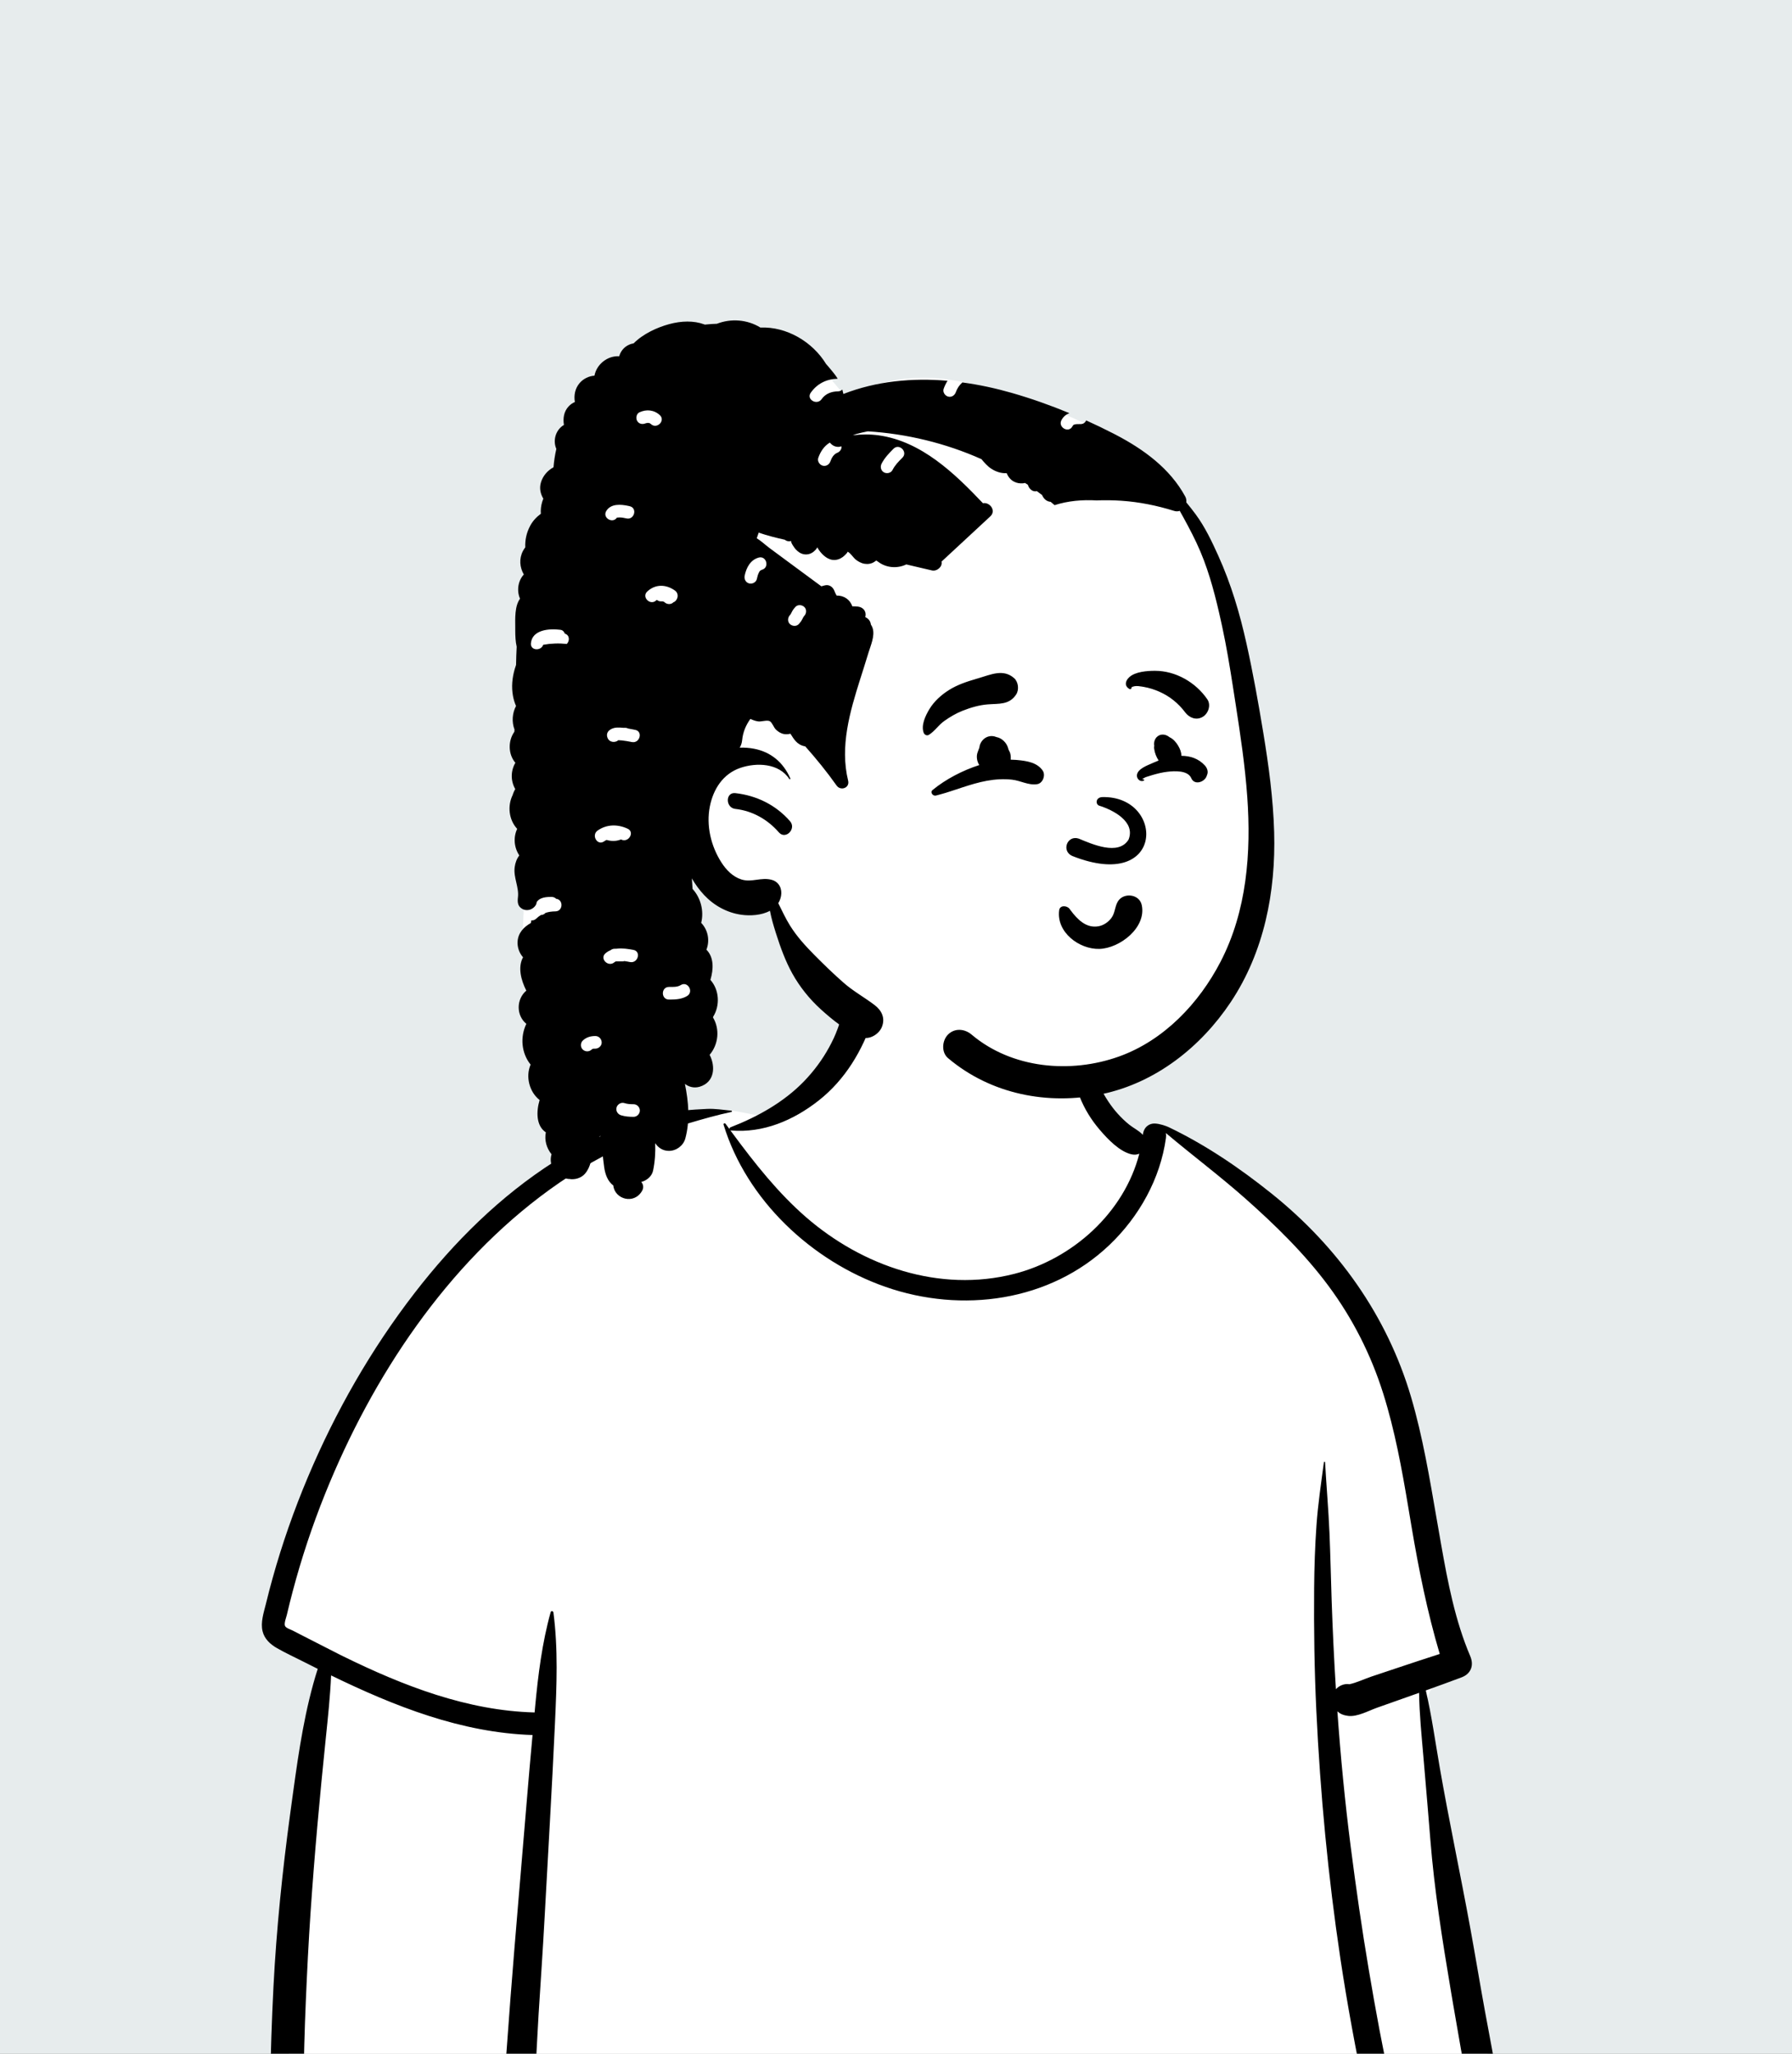 <svg width="240" height="275" viewBox="0 0 240 275" fill="none" xmlns="http://www.w3.org/2000/svg">
<rect x="0" y="0" width="240" height="275" fill="#808080" stroke="none"/>
<g clip-path="url(#clip0_81_21026)">
<rect width="240" height="275" fill="#E7ECED"/>
<path fill-rule="evenodd" clip-rule="evenodd" d="M194.636 251.934C193.785 247.123 193.004 242.299 192.295 237.465C191.958 235.17 191.629 232.872 191.334 230.571C191.127 228.959 190.812 227.115 191.909 225.921C193.452 224.241 194.853 222.802 195.042 220.395C195.22 218.13 194.454 215.661 193.975 213.462C192.971 208.851 191.722 204.297 190.341 199.787C188.938 195.204 187.399 190.664 185.838 186.133C184.379 181.897 182.977 177.623 181.076 173.558C177.47 165.845 171.369 160.133 163.828 156.319C161.953 155.37 158.127 151.984 156.168 151.226C154.367 150.529 154.373 152.564 152.601 151.797C151.183 151.184 149.864 150.367 149.07 148.998C148.209 147.512 146.048 145.433 145.719 143.703C145.022 140.036 145.777 136.914 143.161 134.154C140.838 131.703 137.716 130.024 134.486 129.123C127.38 127.14 117.903 128.526 113.615 135.132C111.568 138.287 110.852 142.1 108.089 144.674C105.676 146.922 106.216 148.459 103.091 149.618C102.914 149.684 98.116 148.654 97.939 148.72C94.521 147.988 91.253 150.037 88.117 151.226C83.441 152.998 78.989 155.304 74.806 158.046C66.373 163.574 59.15 170.752 53.194 178.875C47.19 187.064 42.532 196.244 39.215 205.838C38.409 208.168 37.685 210.527 37.047 212.909C36.69 214.241 36.308 215.624 36.743 216.989C37.099 218.105 37.89 218.936 38.82 219.606C40.079 220.514 42.606 221.105 42.557 222.931C42.52 224.32 42.049 225.781 41.819 227.153C41.545 228.788 41.32 230.431 41.096 232.073C40.073 239.544 39.277 247.057 38.925 254.592C38.579 262.011 38.291 269.581 38.806 276.998C38.84 277.487 38.986 277.936 39.221 278.315C39.001 278.399 38.984 278.809 39.257 278.867C39.449 278.907 39.64 278.948 39.831 278.988C40.229 279.289 40.725 279.474 41.295 279.492C41.682 279.504 42.069 279.522 42.455 279.541C46.533 280.394 50.61 281.2 54.741 281.81C59.762 282.551 64.798 283.155 69.85 283.647C80.231 284.656 90.53 284.321 100.924 283.777C111.302 283.234 121.675 283.107 132.064 283.377C142.462 283.648 152.856 284.1 163.257 284.285C174.876 284.492 186.478 284.175 198.064 283.251C199.652 283.124 200.635 281.86 200.322 280.281C198.445 270.825 196.318 261.432 194.636 251.934Z" fill="white"/>
<path fill-rule="evenodd" clip-rule="evenodd" d="M94.698 148.487C95.773 148.44 96.869 148.614 97.941 148.72C98.034 148.729 98.069 148.873 97.964 148.895C96.046 149.296 94.148 149.844 92.264 150.401L91.457 150.64C89.333 151.269 87.27 151.918 85.213 152.756C81.114 154.428 77.221 156.684 73.637 159.275C59.839 169.256 49.852 184.366 43.55 200.01C41.839 204.259 40.389 208.613 39.214 213.041C38.928 214.118 38.66 215.199 38.405 216.284C38.33 216.602 38.004 217.417 38.183 217.742C38.341 218.03 38.955 218.208 39.24 218.357L40.204 218.857C42.084 219.826 45.215 221.419 45.529 221.575L46.018 221.816C54.028 225.744 62.586 229.075 71.599 229.305L71.669 228.535V228.535C72.071 224.278 72.598 219.999 73.749 215.873C73.811 215.651 74.093 215.726 74.119 215.923C74.76 220.808 74.555 225.73 74.331 230.637C73.935 239.328 73.409 248.015 72.942 256.702C72.708 261.048 72.405 265.391 72.132 269.735C71.858 274.087 71.77 278.544 71.145 282.861C71.006 283.823 69.879 284.346 69.026 284.245C68.082 284.132 67.356 283.301 67.352 282.347C67.34 279.833 67.656 277.288 67.832 274.78C67.999 272.397 68.177 270.015 68.361 267.633C69.031 258.94 69.802 250.257 70.515 241.568C70.767 238.486 71.04 235.407 71.322 232.328C61.774 232.02 52.854 228.482 44.344 224.348C44.221 227.146 43.924 229.939 43.636 232.725C42.832 240.499 42.123 248.271 41.593 256.07C41.325 260.009 41.13 263.953 40.96 267.897C40.876 269.836 40.808 271.774 40.756 273.714C40.739 274.36 40.723 275.007 40.709 275.654L40.68 277.135C40.656 278.073 40.561 278.943 39.771 279.626C38.97 280.32 37.887 280.357 37.093 279.626C36.031 278.647 36.219 277.314 36.25 276C36.276 274.891 36.308 273.783 36.344 272.675C36.418 270.459 36.511 268.243 36.625 266.028C37.024 258.285 37.82 250.573 38.86 242.892L39.267 239.927C40.025 234.415 40.858 228.777 42.553 223.468C41.893 223.139 41.235 222.808 40.579 222.476C39.416 221.887 38.213 221.334 37.082 220.684C36.185 220.168 35.412 219.46 35.162 218.416C34.883 217.252 35.309 215.98 35.592 214.845L35.617 214.745C35.894 213.602 36.193 212.464 36.508 211.331C37.786 206.737 39.367 202.232 41.217 197.837C44.92 189.038 49.7 180.679 55.54 173.121C60.796 166.317 67.005 160.147 74.282 155.52C77.84 153.258 81.631 151.4 85.641 150.087C87.515 149.473 89.554 148.939 91.517 148.72C92.575 148.601 93.635 148.533 94.698 148.487ZM113.736 134.544C115.013 133.173 117.55 134.592 116.937 136.408C115.495 140.682 113.198 144.58 109.615 147.388C106.246 150.027 102.228 151.742 97.902 151.376C97.869 151.373 97.84 151.364 97.814 151.352L98.187 151.858C101.114 155.819 104.202 159.725 107.924 162.963C115.507 169.559 125.831 173.117 135.801 170.586C143.645 168.595 150.556 162.39 152.588 154.482C152.297 154.613 151.95 154.658 151.57 154.575C149.944 154.222 148.334 152.511 147.286 151.284C146.151 149.957 145.265 148.524 144.616 146.904C143.427 143.94 143.046 140.123 144.669 137.252C144.869 136.898 145.331 137.096 145.37 137.442L145.432 137.981C145.745 140.672 146.135 143.275 147.403 145.729C148.024 146.929 148.768 148.101 149.674 149.106C150.158 149.644 150.684 150.158 151.251 150.609C151.804 151.049 152.473 151.366 152.968 151.871L153.059 151.967L153.061 151.95C153.187 150.885 153.934 150.415 154.664 150.445C155.372 150.473 156.202 150.785 156.524 150.934L156.554 150.948C161.488 153.317 166.032 156.405 170.308 159.831C179.151 166.917 185.776 176.179 188.986 187.086C190.562 192.44 191.466 197.956 192.42 203.446L193.008 206.81C193.899 211.879 194.894 217.047 196.905 221.762C197.425 222.981 197.024 224.125 195.748 224.605C194.156 225.204 192.557 225.784 190.956 226.356C191.742 229.73 192.222 233.221 192.811 236.611C194.063 243.818 195.597 250.979 196.912 258.176C197.585 261.856 198.191 265.549 198.863 269.229C199.187 271.001 199.524 272.771 199.853 274.543C200.029 275.498 200.19 276.456 200.359 277.413L200.388 277.572C200.485 278.076 200.606 278.598 200.467 279.103C200.309 279.679 199.86 280.086 199.459 280.499C199.128 280.839 198.651 280.841 198.247 280.656L198.113 280.594C197.391 280.256 196.825 279.919 196.568 279.103C196.406 278.587 196.348 278.005 196.242 277.473C196.038 276.454 195.845 275.433 195.663 274.409C195.299 272.36 194.943 270.31 194.596 268.258L194.271 266.337C193.158 259.715 192.101 253.054 191.566 246.362C191.329 243.394 191.078 240.428 190.824 237.461L190.634 235.236C190.393 232.42 190.098 229.533 190.057 226.678L189.099 227.018V227.018L184.428 228.67V228.67C183.27 229.08 181.795 229.919 180.549 229.766C179.939 229.691 179.474 229.499 179.114 229.15C179.545 235.223 180.127 241.285 180.903 247.316C181.609 252.804 182.392 258.285 183.316 263.74C183.774 266.442 184.244 269.141 184.755 271.832C185.011 273.179 185.275 274.523 185.546 275.866C185.682 276.536 185.843 277.206 185.948 277.882C186.069 278.655 185.856 279.131 185.424 279.768C185.07 280.29 184.36 280.559 183.785 280.198C183.023 279.72 182.625 279.305 182.401 278.434C182.198 277.643 182.074 276.817 181.916 276.016C181.625 274.537 181.344 273.056 181.073 271.574C180.505 268.473 179.982 265.364 179.514 262.246C177.867 251.263 176.823 240.187 176.295 229.093C176.034 223.62 175.954 218.142 176 212.663C176.024 209.854 176.115 207.038 176.314 204.237C176.515 201.401 176.933 198.622 177.307 195.813C177.32 195.714 177.46 195.709 177.465 195.813C177.642 198.962 177.919 202.107 178.055 205.264C178.185 208.276 178.242 211.293 178.345 214.307C178.48 218.268 178.668 222.232 178.917 226.192C179.367 225.7 180.046 225.415 180.725 225.526C181.708 225.32 182.767 224.804 183.705 224.49L187.24 223.309V223.309C189.099 222.688 190.957 222.071 192.822 221.473C191.155 215.861 190.013 210.165 189.037 204.387L188.602 201.788C187.741 196.672 186.813 191.554 185.253 186.6C183.614 181.392 181.16 176.55 177.905 172.165C174.696 167.844 170.793 164.039 166.774 160.48C163.333 157.433 159.652 154.682 156.142 151.719C156.179 151.915 156.187 152.131 156.154 152.369C155.408 157.832 152.559 162.92 148.589 166.704C140.613 174.307 128.805 175.884 118.597 172.319C108.721 168.871 99.99 160.704 96.906 150.597C96.853 150.425 97.084 150.356 97.177 150.483C97.348 150.718 97.52 150.952 97.692 151.187C97.681 151.094 97.729 150.992 97.844 150.948C101.443 149.557 104.978 147.586 107.676 144.797C108.99 143.437 110.138 141.897 111.044 140.235C111.478 139.44 111.868 138.616 112.179 137.764L112.258 137.544C112.635 136.477 112.95 135.389 113.736 134.544Z" fill="black"/>
<path fill-rule="evenodd" clip-rule="evenodd" d="M111.129 50.584L112.954 52.755C111.944 53.467 110.99 54.183 110.093 54.902L110.092 54.9C114.248 52.187 118.85 50.584 123.822 50.584C133.399 50.584 152.851 58.813 157.248 64.749C159.43 67.695 163.485 76.738 165.589 86.57C167.279 94.469 169.793 116.786 167.279 125.172C164.062 135.905 153.477 145.824 142.563 145.824C131.649 145.824 114.704 137.942 102.645 120.668C102.093 119.878 95.761 118.962 91.243 115.997L92.429 129.069L93.331 136.673L93.132 137.214C89.896 145.967 87.332 150.534 85.44 150.914C83.509 151.302 79.577 148.135 73.643 141.415L72.885 138.231C70.959 130.11 69.996 125.751 69.996 125.153L69.997 125.045C70.026 123.67 70.499 115.891 70.509 113.797L70.509 82.419C76.891 61.196 82.98 50.584 88.778 50.584H111.129Z" fill="white"/>
<path fill-rule="evenodd" clip-rule="evenodd" d="M96.009 43.356C97.885 42.629 100.059 42.766 101.84 43.861C105.337 43.711 108.814 45.757 110.637 48.743C110.675 48.786 110.716 48.828 110.751 48.87L111.138 49.321C111.504 49.751 111.89 50.225 112.195 50.715C110.698 50.749 109.45 51.359 108.579 52.593C107.958 53.473 109.381 54.309 110.017 53.477L110.039 53.446C110.562 52.706 111.351 52.419 112.23 52.404C112.482 52.4 112.673 52.303 112.809 52.161C112.862 52.357 112.911 52.556 112.955 52.755C117.379 51.033 122.149 50.578 126.899 50.986C126.691 51.323 126.517 51.685 126.383 52.064C126.231 52.495 126.555 52.989 126.973 53.104C127.425 53.228 127.834 52.963 127.997 52.554L128.012 52.514C128.195 51.996 128.493 51.552 128.893 51.208C131.13 51.511 133.35 51.994 135.516 52.615C138.12 53.363 140.698 54.276 143.221 55.321C142.793 55.489 142.424 55.772 142.166 56.245C141.65 57.189 143.068 58.034 143.606 57.132L143.625 57.098C143.678 57.002 143.725 56.943 143.759 56.91L143.771 56.899L143.846 56.865L143.984 56.825V56.825L144.038 56.812C144.084 56.801 144.104 56.802 144.227 56.795C144.392 56.786 144.556 56.787 144.721 56.787C145.108 56.786 145.355 56.571 145.467 56.295C146.711 56.856 147.94 57.448 149.147 58.068L149.434 58.217C153.16 60.164 156.689 62.721 158.736 66.484C158.872 66.736 158.914 67.01 158.88 67.272C159.317 67.797 159.74 68.338 160.146 68.887C161.384 70.57 162.29 72.482 163.148 74.378C164.874 78.191 166.036 82.107 166.942 86.191C167.819 90.126 168.527 94.103 169.184 98.081C169.913 102.5 170.519 106.958 170.646 111.44C170.87 119.432 169.308 127.469 164.823 134.197C160.822 140.199 154.797 144.965 147.651 146.491C140.384 148.042 132.694 146.529 126.966 141.685C126.043 140.905 126.17 139.33 126.966 138.531C127.868 137.631 129.199 137.756 130.118 138.531C135.512 143.094 143.363 143.798 149.861 141.473C155.87 139.322 160.577 134.359 163.465 128.786C166.989 121.989 167.582 114.182 167.041 106.662C166.746 102.532 166.131 98.436 165.497 94.347L165.114 91.885C164.697 89.218 164.259 86.556 163.687 83.916L163.553 83.302C162.854 80.119 162.035 76.854 160.769 73.862C160.106 72.292 159.307 70.779 158.49 69.285C158.331 68.995 158.168 68.701 158.001 68.405C157.777 68.484 157.522 68.496 157.253 68.412C154.944 67.693 152.572 67.211 150.157 67.051C149.057 66.977 147.955 66.966 146.855 67.008C144.971 66.899 143.034 67.064 141.24 67.642C141.064 67.492 140.886 67.344 140.708 67.197C140.66 67.193 140.612 67.188 140.564 67.178C140.106 67.088 139.785 66.763 139.591 66.352C139.58 66.33 139.571 66.308 139.563 66.286C139.333 66.111 139.101 65.938 138.868 65.767C138.298 65.915 137.799 65.441 137.665 64.921C137.538 64.836 137.409 64.753 137.281 64.669C137.181 64.694 137.081 64.714 136.984 64.721C136.565 64.751 136.16 64.687 135.788 64.487C135.317 64.234 135.017 63.825 134.816 63.36C134.104 63.404 133.384 63.173 132.748 62.755C132.232 62.417 131.836 61.949 131.443 61.482C126.652 59.344 121.444 58.082 116.223 57.759C115.709 57.858 115.198 57.975 114.694 58.112C114.575 58.145 114.405 58.209 114.21 58.285C115.374 58.145 116.553 58.131 117.749 58.303C123.422 59.123 127.841 63.373 131.644 67.384C132.548 67.201 133.463 68.373 132.626 69.149L126.098 75.201V75.201C126.258 75.877 125.482 76.544 124.803 76.382C123.663 76.108 122.522 75.841 121.379 75.58C120.188 76.156 118.69 76.058 117.609 75.222C117.559 75.183 117.449 75.121 117.354 75.059C117.266 75.132 117.146 75.206 117.099 75.237C116.715 75.492 116.246 75.566 115.797 75.495C115.336 75.421 114.919 75.187 114.559 74.895C114.331 74.709 113.798 73.934 113.501 73.876L113.472 73.873C113.67 73.879 113.034 74.471 112.863 74.593C112.464 74.877 112.023 75.027 111.527 74.973C110.662 74.877 109.918 74.089 109.495 73.361L109.463 73.305L109.45 73.27L109.439 73.308C109.437 73.314 109.434 73.321 109.431 73.329C109.368 73.501 109.169 73.696 109.034 73.816C108.648 74.156 108.171 74.306 107.662 74.217C107.23 74.142 106.868 73.882 106.576 73.566L106.531 73.516C106.445 73.418 105.876 72.655 105.966 72.472L105.976 72.456L105.948 72.45C105.602 72.535 105.312 72.45 105.1 72.272C103.914 72.012 102.743 71.709 101.61 71.324C101.521 71.573 101.434 71.823 101.35 72.074C101.969 72.457 102.541 73.002 103.067 73.391C104.065 74.127 105.062 74.862 106.057 75.6L110 78.509V78.509L110.45 78.388V78.388C111.027 78.233 111.521 78.569 111.732 79.082L111.75 79.126C111.834 79.351 111.935 79.558 112.053 79.757C113.039 79.718 113.873 80.323 114.143 81.192C114.387 81.186 114.632 81.195 114.884 81.223C115.572 81.299 116.037 81.81 115.912 82.513L115.902 82.561L115.886 82.639C116.285 82.808 116.574 83.136 116.638 83.631C116.745 83.792 116.832 83.967 116.887 84.162C117.175 85.173 116.614 86.422 116.316 87.391L116.293 87.467C116.102 88.104 115.903 88.737 115.703 89.37L115.203 90.943C113.818 95.324 112.468 99.944 113.589 104.538C113.828 105.51 112.585 105.95 112.046 105.189C110.74 103.347 109.329 101.611 107.848 99.945L107.776 99.933V99.933C106.738 99.725 106.335 98.991 105.859 98.244C105.579 98.327 105.277 98.346 104.985 98.29C104.563 98.209 104.185 97.967 103.887 97.663C103.634 97.404 103.402 96.742 103.103 96.578C102.729 96.373 101.977 96.666 101.531 96.6C101.168 96.547 100.828 96.422 100.5 96.265C99.895 97.09 99.494 98.059 99.396 99.104C99.358 99.501 99.239 99.837 99.068 100.116C99.698 100.093 100.329 100.137 100.953 100.254C103.26 100.683 104.914 102.107 105.844 104.229C105.884 104.322 105.763 104.398 105.708 104.31C104.329 102.185 101.327 102.078 99.146 102.826C96.831 103.621 95.532 105.66 95.069 107.987C94.562 110.538 95.213 113.288 96.601 115.46C97.245 116.471 98.124 117.392 99.292 117.764C100.68 118.206 101.963 117.415 103.384 117.823C104.352 118.1 104.779 119.036 104.603 119.973C104.534 120.34 104.405 120.662 104.232 120.941C104.743 121.955 105.216 122.999 105.818 123.959C106.748 125.44 107.872 126.666 109.097 127.903C110.363 129.179 111.651 130.43 113.006 131.614C114.303 132.749 115.79 133.556 117.151 134.596C118.106 135.325 118.579 136.348 118.108 137.519C117.719 138.487 116.409 139.311 115.348 138.874C113.318 138.037 111.541 136.612 109.923 135.146C108.423 133.784 107.117 132.157 106.131 130.39C105.2 128.724 104.514 126.833 103.936 125.01L103.864 124.783C103.591 123.917 103.304 122.942 103.118 121.959C102.005 122.568 100.494 122.657 99.303 122.492C97.378 122.228 95.622 121.258 94.296 119.844C93.677 119.186 93.131 118.435 92.659 117.622C92.702 118.117 92.727 118.596 92.755 119.032C93.858 120.241 94.3 121.985 93.909 123.576C94.831 124.526 95.09 125.953 94.608 127.167C95.618 128.169 95.58 129.764 95.144 131.213C96.338 132.548 96.451 134.628 95.519 136.134L95.49 136.242V136.242C96.432 137.818 96.219 139.855 95.04 141.246C95.846 142.809 95.721 144.912 93.708 145.518C92.974 145.739 92.263 145.551 91.731 145.139C92.217 147.557 92.434 150.012 91.786 152.44C91.528 153.404 90.586 154.108 89.595 154.108C88.767 154.108 88.165 153.692 87.749 153.079C87.797 154.298 87.723 155.524 87.463 156.76C87.307 157.507 86.614 158.089 85.879 158.27C86.144 158.569 86.25 159.001 85.996 159.452C84.918 161.36 82.314 160.569 82.138 158.74C81.403 158.191 81.061 157.29 80.92 156.315C80.713 154.895 80.639 153.498 80.405 152.095L80.316 152.179V152.179L80.27 152.218L80.255 152.32C80.121 153.013 79.73 153.499 79.223 153.788C79.333 154.997 79.129 156.229 78.362 157.147C77.851 157.759 76.981 158 76.235 157.868C76.188 157.87 76.14 157.87 76.09 157.863C74.401 157.639 73.423 156.035 73.868 154.564C73.188 153.73 72.901 152.672 73.103 151.626C71.786 150.754 71.813 148.839 72.269 147.3C70.889 146.211 70.37 144.174 71.063 142.555C69.82 141.01 69.646 138.857 70.492 137.097C69.123 135.973 69.131 133.802 70.488 132.651C69.765 131.216 69.329 129.496 70.052 128.183C69.542 127.62 69.263 126.818 69.322 126.044C69.408 124.906 70.16 124.119 71.094 123.595L71.159 123.24V123.24C71.378 123.267 71.612 123.206 71.818 123.008C72.022 122.812 72.231 122.654 72.448 122.524C72.694 122.521 72.906 122.411 73.054 122.243C73.461 122.104 73.899 122.043 74.384 122.038C75.432 122.026 75.469 120.458 74.494 120.357C74.34 120.201 74.128 120.104 73.898 120.104L73.717 120.104C73.296 120.108 72.871 120.134 72.48 120.302C72.226 120.41 72.03 120.574 71.887 120.775C71.86 121.078 71.695 121.38 71.338 121.629C70.926 121.918 70.363 121.951 69.921 121.691C69.304 121.325 69.298 120.755 69.369 120.136C69.525 118.78 68.746 117.504 68.931 116.117C69.013 115.504 69.217 114.975 69.55 114.547C68.849 113.497 68.725 112.14 69.265 110.987C68.139 109.776 67.945 107.909 68.663 106.451C68.673 106.416 68.681 106.38 68.692 106.345C68.773 106.097 68.885 105.874 69.008 105.66C68.378 104.568 68.383 103.228 69.023 102.141C68.053 101.01 68.022 99.21 68.885 97.991C68.89 97.89 68.901 97.789 68.909 97.688C68.513 96.66 68.609 95.491 69.111 94.535C68.931 94.122 68.793 93.677 68.705 93.203C68.479 91.981 68.595 90.794 68.933 89.602C68.988 89.414 69.049 89.225 69.115 89.037C69.126 88.221 69.157 87.408 69.198 86.597C69.037 85.91 69.011 85.155 69.008 84.454L69.007 84C68.999 82.844 68.918 81.15 69.649 80.168C69.18 79.106 69.373 77.768 70.156 76.926C69.606 75.981 69.491 74.819 70.043 73.77C70.132 73.601 70.235 73.444 70.348 73.295C70.302 72.334 70.504 71.343 71.016 70.388C71.349 69.766 71.845 69.228 72.436 68.797C72.426 68.669 72.42 68.542 72.422 68.417C72.432 67.858 72.556 67.296 72.765 66.772C72.39 66.133 72.217 65.412 72.436 64.635C72.681 63.756 73.325 62.999 74.13 62.572C74.195 61.743 74.325 60.919 74.51 60.106C74.015 59.004 74.409 57.55 75.527 56.901C75.381 56.021 75.512 55.108 76.153 54.42C76.396 54.159 76.682 53.962 76.99 53.831C76.841 52.945 77.008 52.024 77.621 51.303C78.12 50.715 78.861 50.357 79.615 50.304C79.905 48.765 81.376 47.613 82.927 47.705C83.121 47.027 83.585 46.436 84.303 46.136C84.487 46.059 84.673 46.009 84.859 45.981C86.12 44.708 87.999 43.844 89.625 43.403C91.256 42.961 92.909 42.918 94.31 43.432L94.412 43.47L94.526 43.455C95.02 43.401 95.515 43.369 96.009 43.356ZM83.614 147.707C83.178 147.571 82.693 147.868 82.575 148.298C82.45 148.752 82.728 149.201 83.165 149.338C83.71 149.508 84.282 149.55 84.85 149.551C85.306 149.551 85.695 149.162 85.695 148.705C85.695 148.246 85.308 147.86 84.85 147.86C84.388 147.859 84.047 147.842 83.614 147.707ZM79.739 138.729C79.087 138.73 78.529 138.886 78.046 139.342C77.724 139.647 77.716 140.235 78.046 140.538C78.379 140.844 78.863 140.862 79.205 140.57L79.271 140.511C79.278 140.504 79.285 140.498 79.29 140.494C79.317 140.476 79.345 140.458 79.374 140.442L79.319 140.478C79.277 140.509 79.374 140.459 79.429 140.436L79.446 140.429L79.451 140.428L79.495 140.424C79.576 140.42 79.657 140.42 79.739 140.42C80.18 140.42 80.604 140.032 80.584 139.575C80.563 139.117 80.212 138.729 79.739 138.729ZM92.029 133.366C92.944 132.805 92.127 131.369 91.21 131.886L91.177 131.906C90.706 132.194 90.128 132.155 89.595 132.156C88.508 132.156 88.506 133.847 89.595 133.846L89.775 133.846C90.556 133.84 91.346 133.785 92.029 133.366ZM84.831 127.195C84.14 127.064 83.366 126.948 82.639 127.028L82.518 127.043H82.294C82.1 127.043 81.912 127.121 81.761 127.244C81.522 127.343 81.295 127.476 81.088 127.655C80.265 128.369 81.465 129.561 82.284 128.851C82.329 128.812 82.382 128.779 82.441 128.752L82.486 128.733H83.389C83.472 128.733 83.552 128.716 83.63 128.692C83.923 128.732 84.197 128.79 84.382 128.825C85.445 129.025 85.9 127.396 84.831 127.195ZM84.059 110.967C82.735 110.352 81.268 110.357 80.043 111.21C79.166 111.821 79.98 113.26 80.864 112.691L80.895 112.67C81.005 112.594 81.118 112.53 81.232 112.472C81.854 112.652 82.48 112.66 83.082 112.439L83.16 112.409L83.207 112.427C84.187 112.882 85.046 111.425 84.059 110.967ZM98.484 108.318C97.145 108.168 97.135 106.053 98.484 106.204C101.332 106.524 103.916 107.791 105.809 109.966C106.689 110.977 105.239 112.457 104.342 111.491L104.315 111.46C102.81 109.731 100.779 108.575 98.484 108.318ZM83.492 97.46C83.195 97.428 82.898 97.412 82.606 97.426C81.904 97.46 81.049 97.928 81.357 98.774C81.604 99.452 82.414 99.479 82.814 99.117C82.98 99.121 83.146 99.132 83.311 99.149C83.752 99.195 84.19 99.279 84.625 99.365C85.687 99.574 86.142 97.944 85.074 97.734L84.602 97.641C84.442 97.609 84.282 97.579 84.121 97.551C84.024 97.503 83.921 97.471 83.81 97.462L83.754 97.46H83.492ZM75.095 84.343L74.996 84.329C73.569 84.147 71.278 84.315 71.105 86.132C71.009 87.139 72.463 87.202 72.75 86.341C73.803 86.151 74.866 86.115 75.912 86.23C76.312 85.824 76.315 85.044 75.65 84.85C75.556 84.597 75.361 84.381 75.095 84.343ZM107.717 81.273C107.387 80.971 106.846 80.93 106.522 81.273C106.335 81.471 106.178 81.69 106.055 81.931L105.973 82.094C105.959 82.122 105.944 82.148 105.93 82.175C105.902 82.224 105.871 82.271 105.841 82.319L105.82 82.339C105.812 82.347 105.803 82.357 105.791 82.369C105.487 82.691 105.449 83.25 105.791 83.565C106.121 83.868 106.662 83.908 106.987 83.565C107.173 83.367 107.329 83.148 107.453 82.906L107.535 82.744C107.549 82.717 107.563 82.69 107.578 82.663C107.606 82.614 107.637 82.567 107.667 82.519L107.701 82.486C107.706 82.481 107.711 82.475 107.717 82.469C108.021 82.148 108.059 81.588 107.717 81.273ZM90.387 79.072C89.196 78.228 87.78 78.188 86.686 79.204C85.896 79.937 87.056 81.111 87.853 80.424L87.881 80.4C87.91 80.372 87.939 80.349 87.968 80.326C88.111 80.448 88.293 80.525 88.5 80.525C88.554 80.525 88.608 80.525 88.662 80.526L88.744 80.529L88.787 80.533L88.793 80.534L88.831 80.55C88.9 80.581 88.996 80.63 88.865 80.547C88.894 80.563 88.921 80.581 88.949 80.599L88.998 80.643C89.316 80.944 89.868 80.984 90.184 80.651C90.744 80.461 91.041 79.535 90.387 79.072ZM102.029 76.302L102.05 76.295C103.094 75.997 102.65 74.365 101.601 74.665C100.487 74.983 99.955 76.019 99.733 77.081C99.639 77.528 99.864 77.995 100.323 78.121C100.743 78.237 101.268 77.98 101.363 77.531C101.429 77.215 101.505 76.947 101.626 76.699L101.699 76.557C101.733 76.492 101.745 76.481 101.86 76.381C101.879 76.364 101.967 76.323 102.029 76.302ZM84.344 67.787L84.181 67.749C83.164 67.526 81.814 67.41 81.2 68.419C80.64 69.338 82.052 70.174 82.634 69.305C82.642 69.305 82.653 69.305 82.665 69.306L82.684 69.308L82.944 69.287C83.269 69.285 83.58 69.343 83.895 69.417C84.952 69.668 85.404 68.038 84.344 67.787ZM120.858 61.287C121.629 60.516 120.434 59.32 119.664 60.091C119.054 60.701 118.467 61.314 118.071 62.088C117.863 62.495 117.965 63.006 118.374 63.245C118.752 63.466 119.322 63.35 119.53 62.942C119.874 62.271 120.307 61.839 120.858 61.287ZM111.141 59.264C110.381 59.715 109.888 60.457 109.589 61.316C109.439 61.748 109.76 62.241 110.179 62.356C110.63 62.48 111.042 62.216 111.204 61.806L111.219 61.766C111.299 61.536 111.427 61.265 111.585 61.06C111.72 60.885 111.931 60.71 112.089 60.652C112.47 60.512 112.74 60.167 112.705 59.763C112.078 59.98 111.497 59.719 111.141 59.264ZM88.368 55.587C87.6 54.874 86.57 54.78 85.64 55.211C85.226 55.403 85.122 56.001 85.337 56.368C85.585 56.793 86.077 56.864 86.493 56.671C86.386 56.721 86.579 56.655 86.662 56.631C86.673 56.636 86.812 56.63 86.86 56.631L86.918 56.634C86.919 56.635 86.904 56.635 86.876 56.634C86.916 56.643 86.956 56.654 86.996 56.666L87.046 56.684C87.021 56.678 87.135 56.753 87.167 56.778L87.172 56.782C87.969 57.522 89.167 56.329 88.368 55.587Z" fill="black"/>
<path fill-rule="evenodd" clip-rule="evenodd" d="M149.689 120.752C150.414 119.473 152.577 119.681 152.908 121.173C153.578 124.198 149.972 126.992 147.233 127.062C144.512 127.131 141.458 124.813 141.852 121.886C141.949 121.162 142.916 121.25 143.246 121.704L143.374 121.878C144.269 123.081 145.45 124.326 147.111 124.033C147.8 123.912 148.425 123.481 148.841 122.928C149.343 122.259 149.288 121.461 149.689 120.752ZM132.383 98.62C132.752 98.518 133.124 98.557 133.451 98.696C134.18 98.83 134.79 99.439 135.004 100.134C135.021 100.194 135.04 100.253 135.061 100.312L135.093 100.4L135.006 100.177C135.046 100.396 135.225 100.627 135.289 100.847C135.368 101.118 135.387 101.425 135.36 101.723C135.592 101.726 135.824 101.734 136.056 101.754L136.28 101.774C137.531 101.89 138.905 102.104 139.647 103.185C140.063 103.793 139.672 104.887 138.907 105.004C137.729 105.185 136.714 104.533 135.539 104.402C134.429 104.278 133.268 104.349 132.172 104.55C129.91 104.963 127.832 105.881 125.627 106.456L125.327 106.532V106.532L125.328 106.531C124.95 106.622 124.521 106.097 124.895 105.789C126.661 104.338 128.922 103.162 131.149 102.446C130.825 101.929 130.724 101.249 130.946 100.695C130.98 100.58 131.023 100.468 131.068 100.357L131.162 100.128V100.128C131.171 100.02 131.192 99.913 131.222 99.808L131.226 99.776V99.776L131.229 99.778V99.778C131.395 99.239 131.828 98.773 132.383 98.62ZM154.913 98.703C155.396 98.22 156.075 98.291 156.579 98.672L156.646 98.724V98.724C157.121 98.935 157.514 99.397 157.772 99.824C158.04 100.268 158.218 100.72 158.225 101.209C159.394 101.213 160.514 101.564 161.373 102.508C161.65 102.813 161.839 103.283 161.687 103.696L161.596 103.942V103.942C161.308 104.722 160.012 105.172 159.571 104.254L159.551 104.209C159.083 103.119 157.287 103.234 156.332 103.345C155.666 103.423 155.009 103.589 154.366 103.774C154.14 103.839 153.916 103.91 153.691 103.983L153.467 104.055C153.348 104.094 152.725 104.432 153.112 104.352C153.216 104.331 153.295 104.482 153.189 104.533C152.727 104.754 152.234 104.314 152.265 103.818C152.318 102.957 153.686 102.484 154.344 102.187L154.383 102.169C154.635 102.053 154.9 101.941 155.172 101.837C155.019 101.609 154.892 101.355 154.787 101.083C154.687 100.826 154.621 100.576 154.584 100.303C154.548 100.169 154.548 100.036 154.584 99.902L154.59 99.864V99.864C154.571 99.775 154.562 99.684 154.563 99.592L154.56 99.556H154.563C154.576 99.235 154.704 98.912 154.913 98.703ZM147.196 107.877C149.052 108.45 152.113 110.013 151.146 112.425C149.796 114.639 146.215 113.012 144.48 112.296C142.921 111.779 142.109 113.965 143.617 114.624C156.073 119.554 156.027 106.543 147.648 106.734C146.725 106.755 146.696 107.686 147.196 107.877ZM130.716 90.912L131.033 90.82C132.677 90.343 134.356 89.52 135.817 90.804C136.39 91.309 136.508 92.356 136.098 92.986C135.163 94.419 133.777 94.2 132.268 94.322C131.118 94.415 129.986 94.753 128.913 95.175C128.037 95.52 127.223 96.006 126.456 96.548C125.701 97.08 125.186 97.913 124.412 98.393C124.129 98.569 123.801 98.388 123.7 98.103C123.339 97.091 123.948 95.832 124.464 94.97C125.094 93.919 126.051 93.059 127.079 92.408C128.206 91.696 129.451 91.284 130.716 90.912V90.912ZM154.682 89.824C157.462 89.823 160.137 91.37 161.692 93.638C162.22 94.408 161.833 95.549 161.074 95.993C160.223 96.491 159.314 96.132 158.753 95.419L158.72 95.376C157.828 94.188 156.678 93.252 155.316 92.643C154.651 92.345 153.916 92.104 153.197 91.982L152.964 91.942C152.638 91.887 152.261 91.835 151.966 91.886C151.808 91.907 151.663 91.959 151.53 92.039C151.594 92.179 151.428 92.348 151.275 92.264C150.584 91.884 150.669 91.207 151.239 90.681C152.047 89.936 153.639 89.824 154.682 89.824Z" fill="black"/>
</g>
<defs>
<clipPath id="clip0_81_21026">
<rect width="240" height="275" fill="white"/>
</clipPath>
</defs>
</svg>
